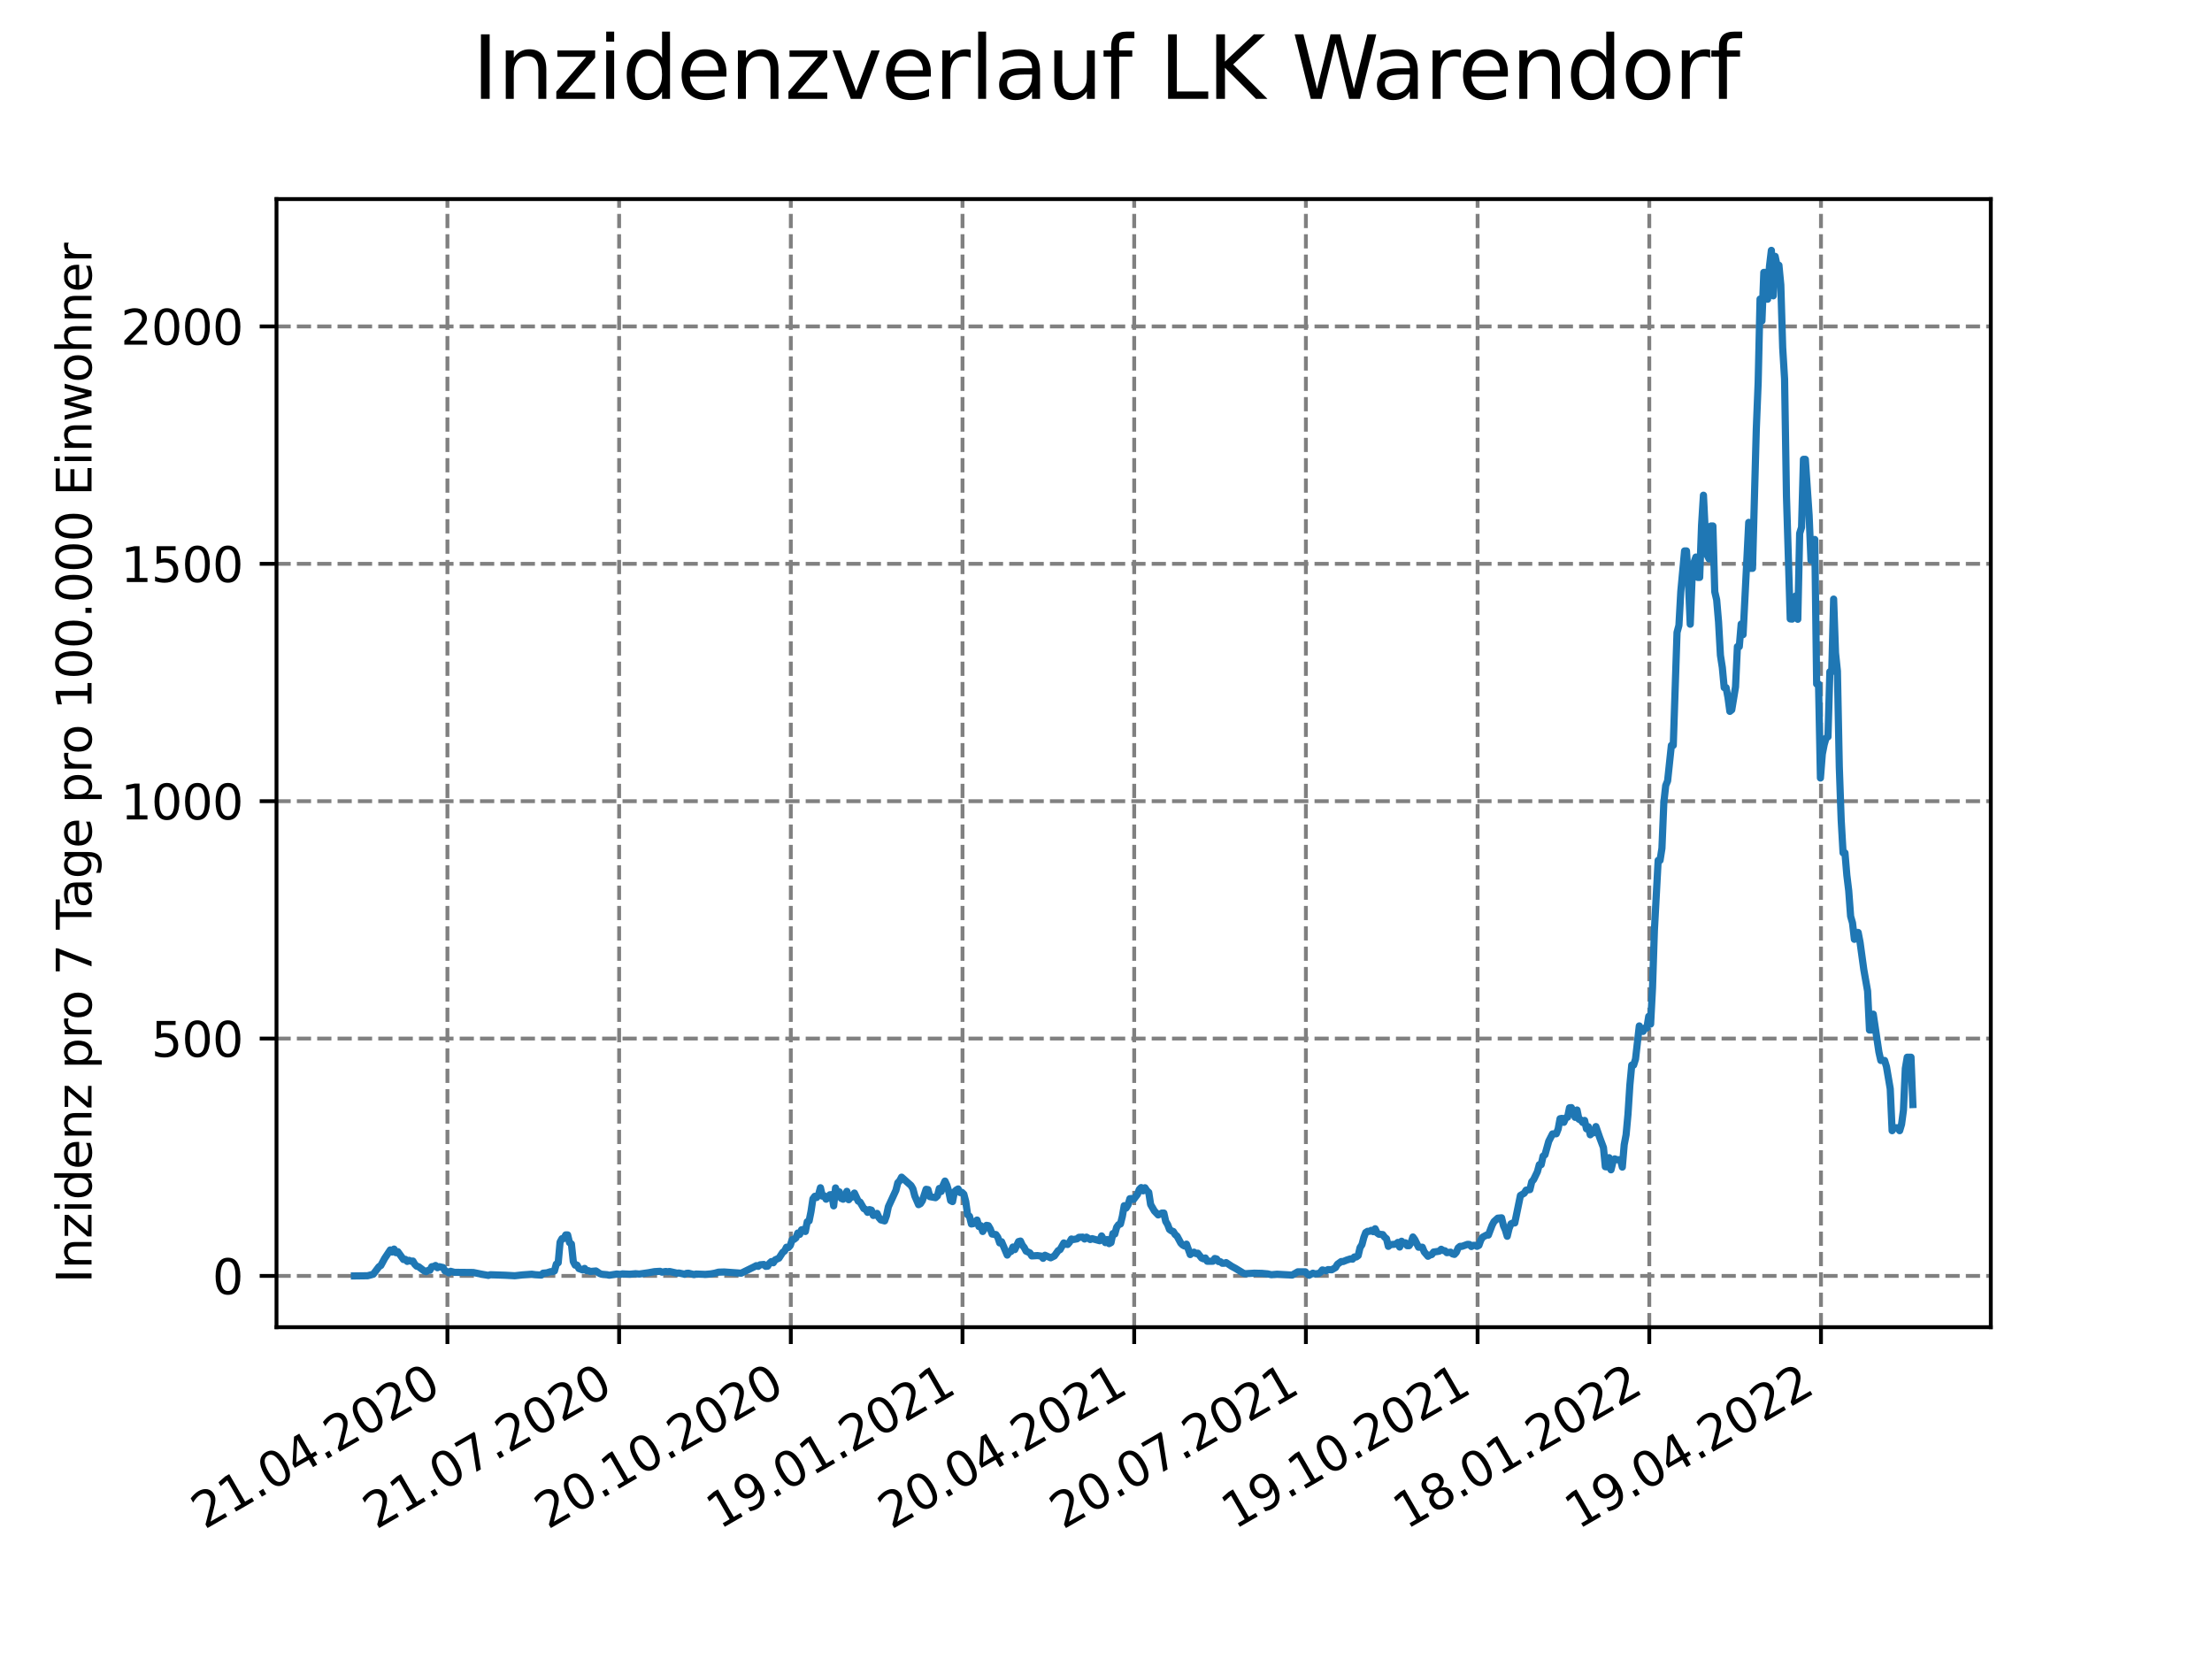 <?xml version="1.0" encoding="utf-8" standalone="no"?>
<!DOCTYPE svg PUBLIC "-//W3C//DTD SVG 1.1//EN"
  "http://www.w3.org/Graphics/SVG/1.1/DTD/svg11.dtd">
<svg xmlns:xlink="http://www.w3.org/1999/xlink" width="460.8pt" height="345.6pt" viewBox="0 0 460.8 345.6" xmlns="http://www.w3.org/2000/svg" version="1.1">
 <defs>
  <style type="text/css">*{stroke-linejoin: round; stroke-linecap: butt}</style>
 </defs>
 <g id="figure_1">
  <g id="patch_1">
   <path d="M 0 345.6 
L 460.8 345.6 
L 460.8 0 
L 0 0 
z
" style="fill: #ffffff"/>
  </g>
  <g id="axes_1">
   <g id="patch_2">
    <path d="M 57.6 276.48 
L 414.72 276.48 
L 414.72 41.472 
L 57.6 41.472 
z
" style="fill: #ffffff"/>
   </g>
   <g id="matplotlib.axis_1">
    <g id="xtick_1">
     <g id="line2d_1">
      <path d="M 93.207 276.48 
L 93.207 41.472 
" clip-path="url(#p4276816bcd)" style="fill: none; stroke-dasharray: 2.96,1.28; stroke-dashoffset: 0; stroke: #808080; stroke-width: 0.8"/>
     </g>
     <g id="line2d_2">
      <defs>
       <path id="m156b7b0f5f" d="M 0 0 
L 0 3.5 
" style="stroke: #000000; stroke-width: 0.8"/>
      </defs>
      <g>
       <use xlink:href="#m156b7b0f5f" x="93.207" y="276.48" style="stroke: #000000; stroke-width: 0.8"/>
      </g>
     </g>
     <g id="text_1">
      <!-- 21.04.2020 -->
      <g transform="translate(42.581 318.689)rotate(-30)scale(0.1 -0.1)">
       <defs>
        <path id="DejaVuSans-32" d="M 1228 531 
L 3431 531 
L 3431 0 
L 469 0 
L 469 531 
Q 828 903 1448 1529 
Q 2069 2156 2228 2338 
Q 2531 2678 2651 2914 
Q 2772 3150 2772 3378 
Q 2772 3750 2511 3984 
Q 2250 4219 1831 4219 
Q 1534 4219 1204 4116 
Q 875 4013 500 3803 
L 500 4441 
Q 881 4594 1212 4672 
Q 1544 4750 1819 4750 
Q 2544 4750 2975 4387 
Q 3406 4025 3406 3419 
Q 3406 3131 3298 2873 
Q 3191 2616 2906 2266 
Q 2828 2175 2409 1742 
Q 1991 1309 1228 531 
z
" transform="scale(0.016)"/>
        <path id="DejaVuSans-31" d="M 794 531 
L 1825 531 
L 1825 4091 
L 703 3866 
L 703 4441 
L 1819 4666 
L 2450 4666 
L 2450 531 
L 3481 531 
L 3481 0 
L 794 0 
L 794 531 
z
" transform="scale(0.016)"/>
        <path id="DejaVuSans-2e" d="M 684 794 
L 1344 794 
L 1344 0 
L 684 0 
L 684 794 
z
" transform="scale(0.016)"/>
        <path id="DejaVuSans-30" d="M 2034 4250 
Q 1547 4250 1301 3770 
Q 1056 3291 1056 2328 
Q 1056 1369 1301 889 
Q 1547 409 2034 409 
Q 2525 409 2770 889 
Q 3016 1369 3016 2328 
Q 3016 3291 2770 3770 
Q 2525 4250 2034 4250 
z
M 2034 4750 
Q 2819 4750 3233 4129 
Q 3647 3509 3647 2328 
Q 3647 1150 3233 529 
Q 2819 -91 2034 -91 
Q 1250 -91 836 529 
Q 422 1150 422 2328 
Q 422 3509 836 4129 
Q 1250 4750 2034 4750 
z
" transform="scale(0.016)"/>
        <path id="DejaVuSans-34" d="M 2419 4116 
L 825 1625 
L 2419 1625 
L 2419 4116 
z
M 2253 4666 
L 3047 4666 
L 3047 1625 
L 3713 1625 
L 3713 1100 
L 3047 1100 
L 3047 0 
L 2419 0 
L 2419 1100 
L 313 1100 
L 313 1709 
L 2253 4666 
z
" transform="scale(0.016)"/>
       </defs>
       <use xlink:href="#DejaVuSans-32"/>
       <use xlink:href="#DejaVuSans-31" x="63.623"/>
       <use xlink:href="#DejaVuSans-2e" x="127.246"/>
       <use xlink:href="#DejaVuSans-30" x="159.033"/>
       <use xlink:href="#DejaVuSans-34" x="222.656"/>
       <use xlink:href="#DejaVuSans-2e" x="286.279"/>
       <use xlink:href="#DejaVuSans-32" x="318.066"/>
       <use xlink:href="#DejaVuSans-30" x="381.689"/>
       <use xlink:href="#DejaVuSans-32" x="445.312"/>
       <use xlink:href="#DejaVuSans-30" x="508.936"/>
      </g>
     </g>
    </g>
    <g id="xtick_2">
     <g id="line2d_3">
      <path d="M 128.974 276.48 
L 128.974 41.472 
" clip-path="url(#p4276816bcd)" style="fill: none; stroke-dasharray: 2.96,1.28; stroke-dashoffset: 0; stroke: #808080; stroke-width: 0.8"/>
     </g>
     <g id="line2d_4">
      <g>
       <use xlink:href="#m156b7b0f5f" x="128.974" y="276.48" style="stroke: #000000; stroke-width: 0.8"/>
      </g>
     </g>
     <g id="text_2">
      <!-- 21.07.2020 -->
      <g transform="translate(78.348 318.689)rotate(-30)scale(0.1 -0.1)">
       <defs>
        <path id="DejaVuSans-37" d="M 525 4666 
L 3525 4666 
L 3525 4397 
L 1831 0 
L 1172 0 
L 2766 4134 
L 525 4134 
L 525 4666 
z
" transform="scale(0.016)"/>
       </defs>
       <use xlink:href="#DejaVuSans-32"/>
       <use xlink:href="#DejaVuSans-31" x="63.623"/>
       <use xlink:href="#DejaVuSans-2e" x="127.246"/>
       <use xlink:href="#DejaVuSans-30" x="159.033"/>
       <use xlink:href="#DejaVuSans-37" x="222.656"/>
       <use xlink:href="#DejaVuSans-2e" x="286.279"/>
       <use xlink:href="#DejaVuSans-32" x="318.066"/>
       <use xlink:href="#DejaVuSans-30" x="381.689"/>
       <use xlink:href="#DejaVuSans-32" x="445.312"/>
       <use xlink:href="#DejaVuSans-30" x="508.936"/>
      </g>
     </g>
    </g>
    <g id="xtick_3">
     <g id="line2d_5">
      <path d="M 164.741 276.48 
L 164.741 41.472 
" clip-path="url(#p4276816bcd)" style="fill: none; stroke-dasharray: 2.96,1.28; stroke-dashoffset: 0; stroke: #808080; stroke-width: 0.8"/>
     </g>
     <g id="line2d_6">
      <g>
       <use xlink:href="#m156b7b0f5f" x="164.741" y="276.48" style="stroke: #000000; stroke-width: 0.8"/>
      </g>
     </g>
     <g id="text_3">
      <!-- 20.10.2020 -->
      <g transform="translate(114.115 318.689)rotate(-30)scale(0.1 -0.1)">
       <use xlink:href="#DejaVuSans-32"/>
       <use xlink:href="#DejaVuSans-30" x="63.623"/>
       <use xlink:href="#DejaVuSans-2e" x="127.246"/>
       <use xlink:href="#DejaVuSans-31" x="159.033"/>
       <use xlink:href="#DejaVuSans-30" x="222.656"/>
       <use xlink:href="#DejaVuSans-2e" x="286.279"/>
       <use xlink:href="#DejaVuSans-32" x="318.066"/>
       <use xlink:href="#DejaVuSans-30" x="381.689"/>
       <use xlink:href="#DejaVuSans-32" x="445.312"/>
       <use xlink:href="#DejaVuSans-30" x="508.936"/>
      </g>
     </g>
    </g>
    <g id="xtick_4">
     <g id="line2d_7">
      <path d="M 200.508 276.48 
L 200.508 41.472 
" clip-path="url(#p4276816bcd)" style="fill: none; stroke-dasharray: 2.96,1.28; stroke-dashoffset: 0; stroke: #808080; stroke-width: 0.8"/>
     </g>
     <g id="line2d_8">
      <g>
       <use xlink:href="#m156b7b0f5f" x="200.508" y="276.48" style="stroke: #000000; stroke-width: 0.8"/>
      </g>
     </g>
     <g id="text_4">
      <!-- 19.01.2021 -->
      <g transform="translate(149.882 318.689)rotate(-30)scale(0.1 -0.1)">
       <defs>
        <path id="DejaVuSans-39" d="M 703 97 
L 703 672 
Q 941 559 1184 500 
Q 1428 441 1663 441 
Q 2288 441 2617 861 
Q 2947 1281 2994 2138 
Q 2813 1869 2534 1725 
Q 2256 1581 1919 1581 
Q 1219 1581 811 2004 
Q 403 2428 403 3163 
Q 403 3881 828 4315 
Q 1253 4750 1959 4750 
Q 2769 4750 3195 4129 
Q 3622 3509 3622 2328 
Q 3622 1225 3098 567 
Q 2575 -91 1691 -91 
Q 1453 -91 1209 -44 
Q 966 3 703 97 
z
M 1959 2075 
Q 2384 2075 2632 2365 
Q 2881 2656 2881 3163 
Q 2881 3666 2632 3958 
Q 2384 4250 1959 4250 
Q 1534 4250 1286 3958 
Q 1038 3666 1038 3163 
Q 1038 2656 1286 2365 
Q 1534 2075 1959 2075 
z
" transform="scale(0.016)"/>
       </defs>
       <use xlink:href="#DejaVuSans-31"/>
       <use xlink:href="#DejaVuSans-39" x="63.623"/>
       <use xlink:href="#DejaVuSans-2e" x="127.246"/>
       <use xlink:href="#DejaVuSans-30" x="159.033"/>
       <use xlink:href="#DejaVuSans-31" x="222.656"/>
       <use xlink:href="#DejaVuSans-2e" x="286.279"/>
       <use xlink:href="#DejaVuSans-32" x="318.066"/>
       <use xlink:href="#DejaVuSans-30" x="381.689"/>
       <use xlink:href="#DejaVuSans-32" x="445.312"/>
       <use xlink:href="#DejaVuSans-31" x="508.936"/>
      </g>
     </g>
    </g>
    <g id="xtick_5">
     <g id="line2d_9">
      <path d="M 236.275 276.48 
L 236.275 41.472 
" clip-path="url(#p4276816bcd)" style="fill: none; stroke-dasharray: 2.96,1.28; stroke-dashoffset: 0; stroke: #808080; stroke-width: 0.8"/>
     </g>
     <g id="line2d_10">
      <g>
       <use xlink:href="#m156b7b0f5f" x="236.275" y="276.48" style="stroke: #000000; stroke-width: 0.8"/>
      </g>
     </g>
     <g id="text_5">
      <!-- 20.04.2021 -->
      <g transform="translate(185.649 318.689)rotate(-30)scale(0.1 -0.1)">
       <use xlink:href="#DejaVuSans-32"/>
       <use xlink:href="#DejaVuSans-30" x="63.623"/>
       <use xlink:href="#DejaVuSans-2e" x="127.246"/>
       <use xlink:href="#DejaVuSans-30" x="159.033"/>
       <use xlink:href="#DejaVuSans-34" x="222.656"/>
       <use xlink:href="#DejaVuSans-2e" x="286.279"/>
       <use xlink:href="#DejaVuSans-32" x="318.066"/>
       <use xlink:href="#DejaVuSans-30" x="381.689"/>
       <use xlink:href="#DejaVuSans-32" x="445.312"/>
       <use xlink:href="#DejaVuSans-31" x="508.936"/>
      </g>
     </g>
    </g>
    <g id="xtick_6">
     <g id="line2d_11">
      <path d="M 272.042 276.48 
L 272.042 41.472 
" clip-path="url(#p4276816bcd)" style="fill: none; stroke-dasharray: 2.96,1.28; stroke-dashoffset: 0; stroke: #808080; stroke-width: 0.8"/>
     </g>
     <g id="line2d_12">
      <g>
       <use xlink:href="#m156b7b0f5f" x="272.042" y="276.48" style="stroke: #000000; stroke-width: 0.8"/>
      </g>
     </g>
     <g id="text_6">
      <!-- 20.07.2021 -->
      <g transform="translate(221.416 318.689)rotate(-30)scale(0.1 -0.1)">
       <use xlink:href="#DejaVuSans-32"/>
       <use xlink:href="#DejaVuSans-30" x="63.623"/>
       <use xlink:href="#DejaVuSans-2e" x="127.246"/>
       <use xlink:href="#DejaVuSans-30" x="159.033"/>
       <use xlink:href="#DejaVuSans-37" x="222.656"/>
       <use xlink:href="#DejaVuSans-2e" x="286.279"/>
       <use xlink:href="#DejaVuSans-32" x="318.066"/>
       <use xlink:href="#DejaVuSans-30" x="381.689"/>
       <use xlink:href="#DejaVuSans-32" x="445.312"/>
       <use xlink:href="#DejaVuSans-31" x="508.936"/>
      </g>
     </g>
    </g>
    <g id="xtick_7">
     <g id="line2d_13">
      <path d="M 307.809 276.48 
L 307.809 41.472 
" clip-path="url(#p4276816bcd)" style="fill: none; stroke-dasharray: 2.96,1.28; stroke-dashoffset: 0; stroke: #808080; stroke-width: 0.8"/>
     </g>
     <g id="line2d_14">
      <g>
       <use xlink:href="#m156b7b0f5f" x="307.809" y="276.48" style="stroke: #000000; stroke-width: 0.8"/>
      </g>
     </g>
     <g id="text_7">
      <!-- 19.10.2021 -->
      <g transform="translate(257.183 318.689)rotate(-30)scale(0.1 -0.1)">
       <use xlink:href="#DejaVuSans-31"/>
       <use xlink:href="#DejaVuSans-39" x="63.623"/>
       <use xlink:href="#DejaVuSans-2e" x="127.246"/>
       <use xlink:href="#DejaVuSans-31" x="159.033"/>
       <use xlink:href="#DejaVuSans-30" x="222.656"/>
       <use xlink:href="#DejaVuSans-2e" x="286.279"/>
       <use xlink:href="#DejaVuSans-32" x="318.066"/>
       <use xlink:href="#DejaVuSans-30" x="381.689"/>
       <use xlink:href="#DejaVuSans-32" x="445.312"/>
       <use xlink:href="#DejaVuSans-31" x="508.936"/>
      </g>
     </g>
    </g>
    <g id="xtick_8">
     <g id="line2d_15">
      <path d="M 343.576 276.48 
L 343.576 41.472 
" clip-path="url(#p4276816bcd)" style="fill: none; stroke-dasharray: 2.96,1.28; stroke-dashoffset: 0; stroke: #808080; stroke-width: 0.8"/>
     </g>
     <g id="line2d_16">
      <g>
       <use xlink:href="#m156b7b0f5f" x="343.576" y="276.48" style="stroke: #000000; stroke-width: 0.8"/>
      </g>
     </g>
     <g id="text_8">
      <!-- 18.01.2022 -->
      <g transform="translate(292.951 318.689)rotate(-30)scale(0.1 -0.1)">
       <defs>
        <path id="DejaVuSans-38" d="M 2034 2216 
Q 1584 2216 1326 1975 
Q 1069 1734 1069 1313 
Q 1069 891 1326 650 
Q 1584 409 2034 409 
Q 2484 409 2743 651 
Q 3003 894 3003 1313 
Q 3003 1734 2745 1975 
Q 2488 2216 2034 2216 
z
M 1403 2484 
Q 997 2584 770 2862 
Q 544 3141 544 3541 
Q 544 4100 942 4425 
Q 1341 4750 2034 4750 
Q 2731 4750 3128 4425 
Q 3525 4100 3525 3541 
Q 3525 3141 3298 2862 
Q 3072 2584 2669 2484 
Q 3125 2378 3379 2068 
Q 3634 1759 3634 1313 
Q 3634 634 3220 271 
Q 2806 -91 2034 -91 
Q 1263 -91 848 271 
Q 434 634 434 1313 
Q 434 1759 690 2068 
Q 947 2378 1403 2484 
z
M 1172 3481 
Q 1172 3119 1398 2916 
Q 1625 2713 2034 2713 
Q 2441 2713 2670 2916 
Q 2900 3119 2900 3481 
Q 2900 3844 2670 4047 
Q 2441 4250 2034 4250 
Q 1625 4250 1398 4047 
Q 1172 3844 1172 3481 
z
" transform="scale(0.016)"/>
       </defs>
       <use xlink:href="#DejaVuSans-31"/>
       <use xlink:href="#DejaVuSans-38" x="63.623"/>
       <use xlink:href="#DejaVuSans-2e" x="127.246"/>
       <use xlink:href="#DejaVuSans-30" x="159.033"/>
       <use xlink:href="#DejaVuSans-31" x="222.656"/>
       <use xlink:href="#DejaVuSans-2e" x="286.279"/>
       <use xlink:href="#DejaVuSans-32" x="318.066"/>
       <use xlink:href="#DejaVuSans-30" x="381.689"/>
       <use xlink:href="#DejaVuSans-32" x="445.312"/>
       <use xlink:href="#DejaVuSans-32" x="508.936"/>
      </g>
     </g>
    </g>
    <g id="xtick_9">
     <g id="line2d_17">
      <path d="M 379.343 276.48 
L 379.343 41.472 
" clip-path="url(#p4276816bcd)" style="fill: none; stroke-dasharray: 2.96,1.28; stroke-dashoffset: 0; stroke: #808080; stroke-width: 0.8"/>
     </g>
     <g id="line2d_18">
      <g>
       <use xlink:href="#m156b7b0f5f" x="379.343" y="276.48" style="stroke: #000000; stroke-width: 0.8"/>
      </g>
     </g>
     <g id="text_9">
      <!-- 19.04.2022 -->
      <g transform="translate(328.718 318.689)rotate(-30)scale(0.1 -0.1)">
       <use xlink:href="#DejaVuSans-31"/>
       <use xlink:href="#DejaVuSans-39" x="63.623"/>
       <use xlink:href="#DejaVuSans-2e" x="127.246"/>
       <use xlink:href="#DejaVuSans-30" x="159.033"/>
       <use xlink:href="#DejaVuSans-34" x="222.656"/>
       <use xlink:href="#DejaVuSans-2e" x="286.279"/>
       <use xlink:href="#DejaVuSans-32" x="318.066"/>
       <use xlink:href="#DejaVuSans-30" x="381.689"/>
       <use xlink:href="#DejaVuSans-32" x="445.312"/>
       <use xlink:href="#DejaVuSans-32" x="508.936"/>
      </g>
     </g>
    </g>
   </g>
   <g id="matplotlib.axis_2">
    <g id="ytick_1">
     <g id="line2d_19">
      <path d="M 57.6 265.798 
L 414.72 265.798 
" clip-path="url(#p4276816bcd)" style="fill: none; stroke-dasharray: 2.96,1.28; stroke-dashoffset: 0; stroke: #808080; stroke-width: 0.8"/>
     </g>
     <g id="line2d_20">
      <defs>
       <path id="m4281433a42" d="M 0 0 
L -3.5 0 
" style="stroke: #000000; stroke-width: 0.8"/>
      </defs>
      <g>
       <use xlink:href="#m4281433a42" x="57.6" y="265.798" style="stroke: #000000; stroke-width: 0.8"/>
      </g>
     </g>
     <g id="text_10">
      <!-- 0 -->
      <g transform="translate(44.237 269.597)scale(0.1 -0.1)">
       <use xlink:href="#DejaVuSans-30"/>
      </g>
     </g>
    </g>
    <g id="ytick_2">
     <g id="line2d_21">
      <path d="M 57.6 216.349 
L 414.72 216.349 
" clip-path="url(#p4276816bcd)" style="fill: none; stroke-dasharray: 2.96,1.28; stroke-dashoffset: 0; stroke: #808080; stroke-width: 0.8"/>
     </g>
     <g id="line2d_22">
      <g>
       <use xlink:href="#m4281433a42" x="57.6" y="216.349" style="stroke: #000000; stroke-width: 0.8"/>
      </g>
     </g>
     <g id="text_11">
      <!-- 500 -->
      <g transform="translate(31.512 220.148)scale(0.1 -0.1)">
       <defs>
        <path id="DejaVuSans-35" d="M 691 4666 
L 3169 4666 
L 3169 4134 
L 1269 4134 
L 1269 2991 
Q 1406 3038 1543 3061 
Q 1681 3084 1819 3084 
Q 2600 3084 3056 2656 
Q 3513 2228 3513 1497 
Q 3513 744 3044 326 
Q 2575 -91 1722 -91 
Q 1428 -91 1123 -41 
Q 819 9 494 109 
L 494 744 
Q 775 591 1075 516 
Q 1375 441 1709 441 
Q 2250 441 2565 725 
Q 2881 1009 2881 1497 
Q 2881 1984 2565 2268 
Q 2250 2553 1709 2553 
Q 1456 2553 1204 2497 
Q 953 2441 691 2322 
L 691 4666 
z
" transform="scale(0.016)"/>
       </defs>
       <use xlink:href="#DejaVuSans-35"/>
       <use xlink:href="#DejaVuSans-30" x="63.623"/>
       <use xlink:href="#DejaVuSans-30" x="127.246"/>
      </g>
     </g>
    </g>
    <g id="ytick_3">
     <g id="line2d_23">
      <path d="M 57.6 166.9 
L 414.72 166.9 
" clip-path="url(#p4276816bcd)" style="fill: none; stroke-dasharray: 2.96,1.28; stroke-dashoffset: 0; stroke: #808080; stroke-width: 0.8"/>
     </g>
     <g id="line2d_24">
      <g>
       <use xlink:href="#m4281433a42" x="57.6" y="166.9" style="stroke: #000000; stroke-width: 0.8"/>
      </g>
     </g>
     <g id="text_12">
      <!-- 1000 -->
      <g transform="translate(25.15 170.699)scale(0.1 -0.1)">
       <use xlink:href="#DejaVuSans-31"/>
       <use xlink:href="#DejaVuSans-30" x="63.623"/>
       <use xlink:href="#DejaVuSans-30" x="127.246"/>
       <use xlink:href="#DejaVuSans-30" x="190.869"/>
      </g>
     </g>
    </g>
    <g id="ytick_4">
     <g id="line2d_25">
      <path d="M 57.6 117.45 
L 414.72 117.45 
" clip-path="url(#p4276816bcd)" style="fill: none; stroke-dasharray: 2.96,1.28; stroke-dashoffset: 0; stroke: #808080; stroke-width: 0.8"/>
     </g>
     <g id="line2d_26">
      <g>
       <use xlink:href="#m4281433a42" x="57.6" y="117.45" style="stroke: #000000; stroke-width: 0.8"/>
      </g>
     </g>
     <g id="text_13">
      <!-- 1500 -->
      <g transform="translate(25.15 121.25)scale(0.1 -0.1)">
       <use xlink:href="#DejaVuSans-31"/>
       <use xlink:href="#DejaVuSans-35" x="63.623"/>
       <use xlink:href="#DejaVuSans-30" x="127.246"/>
       <use xlink:href="#DejaVuSans-30" x="190.869"/>
      </g>
     </g>
    </g>
    <g id="ytick_5">
     <g id="line2d_27">
      <path d="M 57.6 68.001 
L 414.72 68.001 
" clip-path="url(#p4276816bcd)" style="fill: none; stroke-dasharray: 2.96,1.28; stroke-dashoffset: 0; stroke: #808080; stroke-width: 0.8"/>
     </g>
     <g id="line2d_28">
      <g>
       <use xlink:href="#m4281433a42" x="57.6" y="68.001" style="stroke: #000000; stroke-width: 0.8"/>
      </g>
     </g>
     <g id="text_14">
      <!-- 2000 -->
      <g transform="translate(25.15 71.8)scale(0.1 -0.1)">
       <use xlink:href="#DejaVuSans-32"/>
       <use xlink:href="#DejaVuSans-30" x="63.623"/>
       <use xlink:href="#DejaVuSans-30" x="127.246"/>
       <use xlink:href="#DejaVuSans-30" x="190.869"/>
      </g>
     </g>
    </g>
    <g id="text_15">
     <!-- Inzidenz pro 7 Tage pro 100.000 Einwohner -->
     <g transform="translate(19.07 267.301)rotate(-90)scale(0.1 -0.1)">
      <defs>
       <path id="DejaVuSans-49" d="M 628 4666 
L 1259 4666 
L 1259 0 
L 628 0 
L 628 4666 
z
" transform="scale(0.016)"/>
       <path id="DejaVuSans-6e" d="M 3513 2113 
L 3513 0 
L 2938 0 
L 2938 2094 
Q 2938 2591 2744 2837 
Q 2550 3084 2163 3084 
Q 1697 3084 1428 2787 
Q 1159 2491 1159 1978 
L 1159 0 
L 581 0 
L 581 3500 
L 1159 3500 
L 1159 2956 
Q 1366 3272 1645 3428 
Q 1925 3584 2291 3584 
Q 2894 3584 3203 3211 
Q 3513 2838 3513 2113 
z
" transform="scale(0.016)"/>
       <path id="DejaVuSans-7a" d="M 353 3500 
L 3084 3500 
L 3084 2975 
L 922 459 
L 3084 459 
L 3084 0 
L 275 0 
L 275 525 
L 2438 3041 
L 353 3041 
L 353 3500 
z
" transform="scale(0.016)"/>
       <path id="DejaVuSans-69" d="M 603 3500 
L 1178 3500 
L 1178 0 
L 603 0 
L 603 3500 
z
M 603 4863 
L 1178 4863 
L 1178 4134 
L 603 4134 
L 603 4863 
z
" transform="scale(0.016)"/>
       <path id="DejaVuSans-64" d="M 2906 2969 
L 2906 4863 
L 3481 4863 
L 3481 0 
L 2906 0 
L 2906 525 
Q 2725 213 2448 61 
Q 2172 -91 1784 -91 
Q 1150 -91 751 415 
Q 353 922 353 1747 
Q 353 2572 751 3078 
Q 1150 3584 1784 3584 
Q 2172 3584 2448 3432 
Q 2725 3281 2906 2969 
z
M 947 1747 
Q 947 1113 1208 752 
Q 1469 391 1925 391 
Q 2381 391 2643 752 
Q 2906 1113 2906 1747 
Q 2906 2381 2643 2742 
Q 2381 3103 1925 3103 
Q 1469 3103 1208 2742 
Q 947 2381 947 1747 
z
" transform="scale(0.016)"/>
       <path id="DejaVuSans-65" d="M 3597 1894 
L 3597 1613 
L 953 1613 
Q 991 1019 1311 708 
Q 1631 397 2203 397 
Q 2534 397 2845 478 
Q 3156 559 3463 722 
L 3463 178 
Q 3153 47 2828 -22 
Q 2503 -91 2169 -91 
Q 1331 -91 842 396 
Q 353 884 353 1716 
Q 353 2575 817 3079 
Q 1281 3584 2069 3584 
Q 2775 3584 3186 3129 
Q 3597 2675 3597 1894 
z
M 3022 2063 
Q 3016 2534 2758 2815 
Q 2500 3097 2075 3097 
Q 1594 3097 1305 2825 
Q 1016 2553 972 2059 
L 3022 2063 
z
" transform="scale(0.016)"/>
       <path id="DejaVuSans-20" transform="scale(0.016)"/>
       <path id="DejaVuSans-70" d="M 1159 525 
L 1159 -1331 
L 581 -1331 
L 581 3500 
L 1159 3500 
L 1159 2969 
Q 1341 3281 1617 3432 
Q 1894 3584 2278 3584 
Q 2916 3584 3314 3078 
Q 3713 2572 3713 1747 
Q 3713 922 3314 415 
Q 2916 -91 2278 -91 
Q 1894 -91 1617 61 
Q 1341 213 1159 525 
z
M 3116 1747 
Q 3116 2381 2855 2742 
Q 2594 3103 2138 3103 
Q 1681 3103 1420 2742 
Q 1159 2381 1159 1747 
Q 1159 1113 1420 752 
Q 1681 391 2138 391 
Q 2594 391 2855 752 
Q 3116 1113 3116 1747 
z
" transform="scale(0.016)"/>
       <path id="DejaVuSans-72" d="M 2631 2963 
Q 2534 3019 2420 3045 
Q 2306 3072 2169 3072 
Q 1681 3072 1420 2755 
Q 1159 2438 1159 1844 
L 1159 0 
L 581 0 
L 581 3500 
L 1159 3500 
L 1159 2956 
Q 1341 3275 1631 3429 
Q 1922 3584 2338 3584 
Q 2397 3584 2469 3576 
Q 2541 3569 2628 3553 
L 2631 2963 
z
" transform="scale(0.016)"/>
       <path id="DejaVuSans-6f" d="M 1959 3097 
Q 1497 3097 1228 2736 
Q 959 2375 959 1747 
Q 959 1119 1226 758 
Q 1494 397 1959 397 
Q 2419 397 2687 759 
Q 2956 1122 2956 1747 
Q 2956 2369 2687 2733 
Q 2419 3097 1959 3097 
z
M 1959 3584 
Q 2709 3584 3137 3096 
Q 3566 2609 3566 1747 
Q 3566 888 3137 398 
Q 2709 -91 1959 -91 
Q 1206 -91 779 398 
Q 353 888 353 1747 
Q 353 2609 779 3096 
Q 1206 3584 1959 3584 
z
" transform="scale(0.016)"/>
       <path id="DejaVuSans-54" d="M -19 4666 
L 3928 4666 
L 3928 4134 
L 2272 4134 
L 2272 0 
L 1638 0 
L 1638 4134 
L -19 4134 
L -19 4666 
z
" transform="scale(0.016)"/>
       <path id="DejaVuSans-61" d="M 2194 1759 
Q 1497 1759 1228 1600 
Q 959 1441 959 1056 
Q 959 750 1161 570 
Q 1363 391 1709 391 
Q 2188 391 2477 730 
Q 2766 1069 2766 1631 
L 2766 1759 
L 2194 1759 
z
M 3341 1997 
L 3341 0 
L 2766 0 
L 2766 531 
Q 2569 213 2275 61 
Q 1981 -91 1556 -91 
Q 1019 -91 701 211 
Q 384 513 384 1019 
Q 384 1609 779 1909 
Q 1175 2209 1959 2209 
L 2766 2209 
L 2766 2266 
Q 2766 2663 2505 2880 
Q 2244 3097 1772 3097 
Q 1472 3097 1187 3025 
Q 903 2953 641 2809 
L 641 3341 
Q 956 3463 1253 3523 
Q 1550 3584 1831 3584 
Q 2591 3584 2966 3190 
Q 3341 2797 3341 1997 
z
" transform="scale(0.016)"/>
       <path id="DejaVuSans-67" d="M 2906 1791 
Q 2906 2416 2648 2759 
Q 2391 3103 1925 3103 
Q 1463 3103 1205 2759 
Q 947 2416 947 1791 
Q 947 1169 1205 825 
Q 1463 481 1925 481 
Q 2391 481 2648 825 
Q 2906 1169 2906 1791 
z
M 3481 434 
Q 3481 -459 3084 -895 
Q 2688 -1331 1869 -1331 
Q 1566 -1331 1297 -1286 
Q 1028 -1241 775 -1147 
L 775 -588 
Q 1028 -725 1275 -790 
Q 1522 -856 1778 -856 
Q 2344 -856 2625 -561 
Q 2906 -266 2906 331 
L 2906 616 
Q 2728 306 2450 153 
Q 2172 0 1784 0 
Q 1141 0 747 490 
Q 353 981 353 1791 
Q 353 2603 747 3093 
Q 1141 3584 1784 3584 
Q 2172 3584 2450 3431 
Q 2728 3278 2906 2969 
L 2906 3500 
L 3481 3500 
L 3481 434 
z
" transform="scale(0.016)"/>
       <path id="DejaVuSans-45" d="M 628 4666 
L 3578 4666 
L 3578 4134 
L 1259 4134 
L 1259 2753 
L 3481 2753 
L 3481 2222 
L 1259 2222 
L 1259 531 
L 3634 531 
L 3634 0 
L 628 0 
L 628 4666 
z
" transform="scale(0.016)"/>
       <path id="DejaVuSans-77" d="M 269 3500 
L 844 3500 
L 1563 769 
L 2278 3500 
L 2956 3500 
L 3675 769 
L 4391 3500 
L 4966 3500 
L 4050 0 
L 3372 0 
L 2619 2869 
L 1863 0 
L 1184 0 
L 269 3500 
z
" transform="scale(0.016)"/>
       <path id="DejaVuSans-68" d="M 3513 2113 
L 3513 0 
L 2938 0 
L 2938 2094 
Q 2938 2591 2744 2837 
Q 2550 3084 2163 3084 
Q 1697 3084 1428 2787 
Q 1159 2491 1159 1978 
L 1159 0 
L 581 0 
L 581 4863 
L 1159 4863 
L 1159 2956 
Q 1366 3272 1645 3428 
Q 1925 3584 2291 3584 
Q 2894 3584 3203 3211 
Q 3513 2838 3513 2113 
z
" transform="scale(0.016)"/>
      </defs>
      <use xlink:href="#DejaVuSans-49"/>
      <use xlink:href="#DejaVuSans-6e" x="29.492"/>
      <use xlink:href="#DejaVuSans-7a" x="92.871"/>
      <use xlink:href="#DejaVuSans-69" x="145.361"/>
      <use xlink:href="#DejaVuSans-64" x="173.145"/>
      <use xlink:href="#DejaVuSans-65" x="236.621"/>
      <use xlink:href="#DejaVuSans-6e" x="298.145"/>
      <use xlink:href="#DejaVuSans-7a" x="361.523"/>
      <use xlink:href="#DejaVuSans-20" x="414.014"/>
      <use xlink:href="#DejaVuSans-70" x="445.801"/>
      <use xlink:href="#DejaVuSans-72" x="509.277"/>
      <use xlink:href="#DejaVuSans-6f" x="548.141"/>
      <use xlink:href="#DejaVuSans-20" x="609.322"/>
      <use xlink:href="#DejaVuSans-37" x="641.109"/>
      <use xlink:href="#DejaVuSans-20" x="704.732"/>
      <use xlink:href="#DejaVuSans-54" x="736.52"/>
      <use xlink:href="#DejaVuSans-61" x="781.104"/>
      <use xlink:href="#DejaVuSans-67" x="842.383"/>
      <use xlink:href="#DejaVuSans-65" x="905.859"/>
      <use xlink:href="#DejaVuSans-20" x="967.383"/>
      <use xlink:href="#DejaVuSans-70" x="999.17"/>
      <use xlink:href="#DejaVuSans-72" x="1062.646"/>
      <use xlink:href="#DejaVuSans-6f" x="1101.51"/>
      <use xlink:href="#DejaVuSans-20" x="1162.691"/>
      <use xlink:href="#DejaVuSans-31" x="1194.479"/>
      <use xlink:href="#DejaVuSans-30" x="1258.102"/>
      <use xlink:href="#DejaVuSans-30" x="1321.725"/>
      <use xlink:href="#DejaVuSans-2e" x="1385.348"/>
      <use xlink:href="#DejaVuSans-30" x="1417.135"/>
      <use xlink:href="#DejaVuSans-30" x="1480.758"/>
      <use xlink:href="#DejaVuSans-30" x="1544.381"/>
      <use xlink:href="#DejaVuSans-20" x="1608.004"/>
      <use xlink:href="#DejaVuSans-45" x="1639.791"/>
      <use xlink:href="#DejaVuSans-69" x="1702.975"/>
      <use xlink:href="#DejaVuSans-6e" x="1730.758"/>
      <use xlink:href="#DejaVuSans-77" x="1794.137"/>
      <use xlink:href="#DejaVuSans-6f" x="1875.924"/>
      <use xlink:href="#DejaVuSans-68" x="1937.105"/>
      <use xlink:href="#DejaVuSans-6e" x="2000.484"/>
      <use xlink:href="#DejaVuSans-65" x="2063.863"/>
      <use xlink:href="#DejaVuSans-72" x="2125.387"/>
     </g>
    </g>
   </g>
   <g id="line2d_29">
    <path d="M 73.833 265.798 
L 76.584 265.762 
L 77.763 265.442 
L 78.942 263.876 
L 79.335 263.626 
L 80.121 262.167 
L 81.301 260.387 
L 81.694 260.814 
L 82.087 260.209 
L 82.48 260.957 
L 82.873 260.743 
L 84.052 262.381 
L 84.445 262.345 
L 84.838 262.772 
L 85.231 262.559 
L 85.624 262.737 
L 86.017 262.701 
L 86.41 263.377 
L 86.803 263.769 
L 87.196 263.876 
L 88.375 264.766 
L 88.768 264.908 
L 89.161 264.659 
L 89.554 264.623 
L 89.948 263.876 
L 90.341 263.84 
L 90.734 263.626 
L 91.127 264.089 
L 91.52 263.876 
L 92.306 264.054 
L 92.699 264.766 
L 93.092 264.872 
L 93.485 265.157 
L 93.878 264.837 
L 94.664 265.05 
L 98.595 265.086 
L 100.167 265.406 
L 101.739 265.691 
L 102.132 265.549 
L 105.276 265.655 
L 107.241 265.762 
L 108.814 265.584 
L 110.779 265.442 
L 111.565 265.549 
L 112.744 265.62 
L 113.137 265.228 
L 113.923 265.157 
L 114.709 264.908 
L 115.102 264.908 
L 115.495 264.766 
L 115.888 263.342 
L 116.282 263.057 
L 116.675 258.75 
L 117.068 258.038 
L 117.461 258.002 
L 117.854 257.255 
L 118.247 257.255 
L 118.64 258.857 
L 119.033 259.141 
L 119.426 262.808 
L 119.819 263.555 
L 120.212 263.555 
L 120.605 264.267 
L 121.391 264.552 
L 121.784 264.232 
L 122.177 264.694 
L 122.57 264.694 
L 122.963 264.872 
L 124.142 264.766 
L 124.928 265.299 
L 125.322 265.442 
L 126.501 265.549 
L 126.894 265.655 
L 128.466 265.406 
L 129.252 265.477 
L 129.645 265.371 
L 131.217 265.442 
L 132.396 265.335 
L 133.182 265.406 
L 135.148 265.122 
L 136.327 264.908 
L 137.506 264.837 
L 137.899 265.015 
L 138.685 264.872 
L 139.078 264.944 
L 139.471 264.872 
L 141.043 265.228 
L 141.436 265.193 
L 142.615 265.442 
L 143.009 265.264 
L 143.402 265.228 
L 144.581 265.513 
L 144.974 265.406 
L 146.939 265.477 
L 148.118 265.371 
L 148.904 265.228 
L 149.69 265.015 
L 150.869 264.979 
L 154.407 265.228 
L 157.158 263.876 
L 157.551 263.662 
L 157.944 263.804 
L 158.337 263.484 
L 159.123 263.413 
L 159.516 263.804 
L 159.909 263.769 
L 160.302 263.164 
L 160.696 262.808 
L 161.089 263.057 
L 161.482 262.452 
L 162.268 262.096 
L 163.054 260.886 
L 163.447 260.601 
L 163.84 259.818 
L 164.233 259.889 
L 164.626 259.462 
L 165.019 258.252 
L 165.412 258.18 
L 165.805 257.86 
L 166.198 256.863 
L 166.591 257.148 
L 166.984 256.187 
L 167.377 256.116 
L 167.77 256.543 
L 168.163 254.514 
L 168.556 254.336 
L 168.949 252.378 
L 169.342 249.744 
L 169.736 249.21 
L 170.129 249.46 
L 170.522 248.854 
L 170.915 247.431 
L 171.308 249.175 
L 171.701 249.104 
L 172.094 249.815 
L 172.487 249.531 
L 172.88 248.89 
L 173.273 248.854 
L 173.666 251.204 
L 174.059 247.466 
L 174.452 248.676 
L 174.845 248.285 
L 175.238 249.638 
L 175.631 249.815 
L 176.024 249.282 
L 176.417 248.178 
L 176.81 249.922 
L 177.203 249.424 
L 177.596 249.353 
L 177.989 248.534 
L 178.776 250.207 
L 179.169 250.421 
L 179.955 251.773 
L 180.348 251.951 
L 180.741 252.556 
L 181.134 251.987 
L 181.527 252.094 
L 181.92 253.197 
L 182.313 253.126 
L 182.706 252.77 
L 183.099 253.66 
L 183.492 254.123 
L 184.278 254.336 
L 184.671 253.233 
L 185.064 251.382 
L 186.636 247.965 
L 187.029 246.398 
L 187.423 245.971 
L 187.816 245.224 
L 189.781 246.968 
L 190.174 247.644 
L 190.567 249.139 
L 191.353 250.955 
L 191.746 250.741 
L 192.139 250.136 
L 192.925 247.751 
L 193.318 247.822 
L 193.711 249.282 
L 194.89 249.495 
L 195.283 249.139 
L 195.676 247.573 
L 196.069 248.214 
L 196.463 246.932 
L 196.856 246.042 
L 197.249 246.897 
L 197.642 248.214 
L 198.035 250.1 
L 198.428 250.314 
L 198.821 248.285 
L 199.214 247.893 
L 199.607 247.68 
L 200 248.427 
L 200.393 248.392 
L 200.786 248.783 
L 201.179 250.278 
L 201.572 253.055 
L 201.965 253.375 
L 202.358 254.977 
L 202.751 254.906 
L 203.537 254.158 
L 203.93 255.511 
L 204.323 255.333 
L 204.716 256.543 
L 205.503 255.262 
L 205.896 255.333 
L 206.289 256.009 
L 206.682 257.077 
L 207.468 257.184 
L 207.861 257.753 
L 208.254 258.928 
L 208.647 258.679 
L 209.826 261.455 
L 210.219 260.85 
L 210.612 260.708 
L 211.005 259.782 
L 211.398 260.316 
L 212.184 258.643 
L 212.577 258.536 
L 212.97 259.391 
L 213.363 259.889 
L 213.756 260.636 
L 214.543 260.992 
L 214.936 261.633 
L 216.115 261.562 
L 216.901 261.669 
L 217.294 262.131 
L 217.687 261.491 
L 218.866 262.025 
L 219.652 261.633 
L 220.438 260.53 
L 220.831 260.316 
L 221.617 258.928 
L 222.01 259.177 
L 222.403 259.248 
L 222.796 258.786 
L 223.19 258.109 
L 223.583 258.216 
L 224.369 258.074 
L 224.762 257.753 
L 225.548 257.718 
L 225.941 258.109 
L 226.334 257.718 
L 227.12 258.216 
L 227.513 258.038 
L 229.085 258.465 
L 229.478 257.468 
L 230.264 258.857 
L 230.657 258.216 
L 231.05 259.07 
L 231.443 258.857 
L 231.837 256.97 
L 232.23 257.077 
L 232.623 255.653 
L 233.016 255.119 
L 233.409 254.977 
L 233.802 253.411 
L 234.195 251.168 
L 234.588 251.666 
L 234.981 251.026 
L 235.374 249.709 
L 235.767 249.673 
L 236.16 249.851 
L 236.946 248.819 
L 237.339 247.787 
L 237.732 247.395 
L 238.125 248.071 
L 238.518 247.431 
L 238.911 248.036 
L 239.304 248.392 
L 239.697 250.919 
L 240.483 252.272 
L 241.27 253.09 
L 242.056 252.699 
L 242.449 252.699 
L 242.842 254.443 
L 243.235 255.084 
L 243.628 256.116 
L 244.021 256.401 
L 244.414 256.543 
L 244.807 257.184 
L 245.2 257.504 
L 245.986 258.964 
L 246.379 259.355 
L 246.772 259.569 
L 247.165 259.177 
L 247.951 261.348 
L 248.344 260.992 
L 248.737 260.85 
L 249.13 261.135 
L 249.524 261.064 
L 250.31 262.06 
L 250.703 262.238 
L 251.096 262.06 
L 251.489 262.737 
L 252.668 262.737 
L 253.061 262.167 
L 253.454 262.274 
L 253.847 262.808 
L 254.24 262.843 
L 254.633 263.164 
L 255.026 263.164 
L 255.419 263.021 
L 256.598 263.804 
L 257.384 264.232 
L 258.957 265.193 
L 259.35 265.335 
L 261.315 265.228 
L 262.887 265.264 
L 264.066 265.371 
L 264.852 265.549 
L 266.031 265.442 
L 269.176 265.62 
L 270.355 264.944 
L 271.927 264.944 
L 272.32 265.406 
L 272.713 265.655 
L 273.499 265.228 
L 273.892 265.371 
L 274.678 265.299 
L 275.071 265.05 
L 275.464 264.552 
L 276.251 264.73 
L 276.644 264.481 
L 277.43 264.516 
L 278.216 264.054 
L 278.609 263.377 
L 279.395 262.808 
L 279.788 262.808 
L 280.574 262.487 
L 281.36 262.238 
L 281.753 262.309 
L 282.146 261.847 
L 282.539 261.847 
L 282.932 261.562 
L 283.325 259.889 
L 283.718 259.284 
L 284.111 257.789 
L 284.504 256.757 
L 284.897 256.507 
L 285.291 256.507 
L 285.684 256.294 
L 286.077 256.579 
L 286.47 255.973 
L 286.863 256.828 
L 287.256 257.113 
L 288.042 257.184 
L 288.435 257.718 
L 288.828 258.038 
L 289.221 259.64 
L 289.614 259.284 
L 290.793 259.177 
L 291.186 258.821 
L 291.579 259.782 
L 291.972 258.572 
L 292.365 259.07 
L 292.758 258.892 
L 293.151 259.497 
L 293.544 259.497 
L 293.938 258.892 
L 294.331 257.682 
L 294.724 258.216 
L 295.51 259.818 
L 296.296 259.818 
L 296.689 260.779 
L 297.475 261.704 
L 297.868 261.455 
L 298.261 261.348 
L 298.654 260.814 
L 299.44 260.708 
L 299.833 260.636 
L 300.226 260.245 
L 300.619 260.494 
L 301.012 260.565 
L 301.405 260.957 
L 302.191 260.85 
L 302.584 261.206 
L 302.978 261.313 
L 303.371 260.886 
L 303.764 259.96 
L 304.157 259.64 
L 304.55 259.64 
L 305.729 259.213 
L 306.122 259.248 
L 306.515 259.675 
L 306.908 259.426 
L 307.301 259.426 
L 307.694 259.64 
L 308.087 259.426 
L 308.48 258.323 
L 308.873 257.718 
L 309.659 257.291 
L 310.052 257.291 
L 310.838 255.226 
L 311.231 254.478 
L 312.018 253.767 
L 312.804 253.695 
L 313.197 255.333 
L 313.59 256.223 
L 313.983 257.54 
L 314.376 255.902 
L 314.769 254.941 
L 315.162 254.763 
L 315.555 254.763 
L 316.734 249.032 
L 317.52 248.57 
L 317.913 247.929 
L 318.699 247.822 
L 319.092 246.185 
L 319.485 245.722 
L 320.271 244.085 
L 320.665 242.625 
L 321.058 242.625 
L 321.451 240.845 
L 321.844 240.561 
L 322.63 237.749 
L 323.416 236.218 
L 324.202 236.182 
L 324.595 235.186 
L 324.988 233.05 
L 325.381 232.979 
L 325.774 233.798 
L 326.167 232.872 
L 326.56 232.73 
L 326.953 230.772 
L 327.346 230.736 
L 328.132 232.765 
L 328.525 231.235 
L 328.918 233.157 
L 329.311 233.299 
L 329.705 233.833 
L 330.098 233.406 
L 330.491 235.15 
L 330.884 234.723 
L 331.277 236.396 
L 331.67 236.004 
L 332.063 235.969 
L 332.456 234.687 
L 333.242 236.966 
L 334.028 239.066 
L 334.421 243.052 
L 334.814 243.088 
L 335.207 241.166 
L 335.6 243.693 
L 335.993 242.091 
L 336.386 241.415 
L 336.779 241.593 
L 337.565 241.593 
L 337.958 243.124 
L 338.352 238.461 
L 338.745 236.396 
L 339.138 232.125 
L 339.531 226.038 
L 339.924 221.873 
L 340.317 221.873 
L 340.71 220.627 
L 341.496 213.722 
L 341.889 214.718 
L 342.282 214.861 
L 342.675 214.149 
L 343.068 214.149 
L 343.461 211.728 
L 343.854 213.33 
L 344.247 205.82 
L 344.64 193.824 
L 345.426 179.23 
L 345.819 179.23 
L 346.212 176.703 
L 346.605 167.234 
L 346.998 163.639 
L 347.392 162.678 
L 348.178 155.274 
L 348.571 155.274 
L 349.357 131.746 
L 349.75 130.286 
L 350.143 123.238 
L 350.929 114.767 
L 351.322 114.767 
L 351.715 120.889 
L 352.108 130.037 
L 352.501 120.177 
L 352.894 117.151 
L 353.287 116.048 
L 353.68 120.284 
L 354.073 120.284 
L 354.466 109.427 
L 354.859 103.162 
L 355.252 111.065 
L 355.645 115.656 
L 356.038 116.439 
L 356.432 109.57 
L 356.825 109.57 
L 357.218 123.274 
L 357.611 124.947 
L 358.004 129.539 
L 358.397 136.515 
L 358.79 139.043 
L 359.183 143.243 
L 359.576 143.243 
L 359.969 145.307 
L 360.362 148.191 
L 360.755 147.87 
L 361.541 143.1 
L 361.934 134.7 
L 362.327 134.7 
L 362.72 130.001 
L 363.113 132.208 
L 363.899 116.689 
L 364.292 108.822 
L 364.685 118.397 
L 365.079 118.397 
L 365.865 89.494 
L 366.258 79.669 
L 366.651 62.299 
L 367.044 66.855 
L 367.437 56.746 
L 367.83 56.746 
L 368.223 62.334 
L 368.616 55.465 
L 369.009 52.154 
L 369.402 61.623 
L 369.795 53.4 
L 370.188 55.287 
L 370.581 55.251 
L 370.974 59.344 
L 371.367 72.444 
L 371.76 78.958 
L 372.153 103.34 
L 372.939 128.933 
L 373.332 128.969 
L 373.725 128.257 
L 374.119 124.128 
L 374.512 129.005 
L 374.905 111.1 
L 375.298 109.854 
L 375.691 95.687 
L 376.084 95.687 
L 376.87 107.327 
L 377.263 116.724 
L 377.656 115.443 
L 378.049 112.382 
L 378.442 142.495 
L 378.835 142.495 
L 379.228 162.073 
L 379.621 157.089 
L 380.014 155.096 
L 380.407 153.743 
L 380.8 153.494 
L 381.193 139.932 
L 381.586 139.932 
L 381.979 124.804 
L 382.372 136.017 
L 382.766 139.79 
L 383.159 159.759 
L 383.552 170.794 
L 383.945 177.664 
L 384.338 177.664 
L 384.731 182.327 
L 385.124 185.566 
L 385.517 190.869 
L 385.91 192.258 
L 386.303 195.675 
L 386.696 194.251 
L 387.089 194.251 
L 387.482 196.28 
L 388.268 202.011 
L 389.054 206.46 
L 389.447 214.576 
L 389.84 214.576 
L 390.233 211.266 
L 391.412 219.168 
L 391.806 220.912 
L 392.592 220.912 
L 392.985 222.193 
L 393.771 226.821 
L 394.164 235.542 
L 394.557 234.937 
L 395.343 234.937 
L 395.736 235.542 
L 396.129 234.225 
L 396.522 231.27 
L 396.915 222.585 
L 397.308 220.236 
L 398.094 220.236 
L 398.487 230.096 
L 398.487 230.096 
" clip-path="url(#p4276816bcd)" style="fill: none; stroke: #1f77b4; stroke-width: 1.5; stroke-linecap: square"/>
   </g>
   <g id="patch_3">
    <path d="M 57.6 276.48 
L 57.6 41.472 
" style="fill: none; stroke: #000000; stroke-width: 0.8; stroke-linejoin: miter; stroke-linecap: square"/>
   </g>
   <g id="patch_4">
    <path d="M 414.72 276.48 
L 414.72 41.472 
" style="fill: none; stroke: #000000; stroke-width: 0.8; stroke-linejoin: miter; stroke-linecap: square"/>
   </g>
   <g id="patch_5">
    <path d="M 57.6 276.48 
L 414.72 276.48 
" style="fill: none; stroke: #000000; stroke-width: 0.8; stroke-linejoin: miter; stroke-linecap: square"/>
   </g>
   <g id="patch_6">
    <path d="M 57.6 41.472 
L 414.72 41.472 
" style="fill: none; stroke: #000000; stroke-width: 0.8; stroke-linejoin: miter; stroke-linecap: square"/>
   </g>
  </g>
  <g id="text_16">
   <!-- Inzidenzverlauf LK Warendorf -->
   <g transform="translate(98.381 20.589)scale(0.18 -0.18)">
    <defs>
     <path id="DejaVuSans-76" d="M 191 3500 
L 800 3500 
L 1894 563 
L 2988 3500 
L 3597 3500 
L 2284 0 
L 1503 0 
L 191 3500 
z
" transform="scale(0.016)"/>
     <path id="DejaVuSans-6c" d="M 603 4863 
L 1178 4863 
L 1178 0 
L 603 0 
L 603 4863 
z
" transform="scale(0.016)"/>
     <path id="DejaVuSans-75" d="M 544 1381 
L 544 3500 
L 1119 3500 
L 1119 1403 
Q 1119 906 1312 657 
Q 1506 409 1894 409 
Q 2359 409 2629 706 
Q 2900 1003 2900 1516 
L 2900 3500 
L 3475 3500 
L 3475 0 
L 2900 0 
L 2900 538 
Q 2691 219 2414 64 
Q 2138 -91 1772 -91 
Q 1169 -91 856 284 
Q 544 659 544 1381 
z
M 1991 3584 
L 1991 3584 
z
" transform="scale(0.016)"/>
     <path id="DejaVuSans-66" d="M 2375 4863 
L 2375 4384 
L 1825 4384 
Q 1516 4384 1395 4259 
Q 1275 4134 1275 3809 
L 1275 3500 
L 2222 3500 
L 2222 3053 
L 1275 3053 
L 1275 0 
L 697 0 
L 697 3053 
L 147 3053 
L 147 3500 
L 697 3500 
L 697 3744 
Q 697 4328 969 4595 
Q 1241 4863 1831 4863 
L 2375 4863 
z
" transform="scale(0.016)"/>
     <path id="DejaVuSans-4c" d="M 628 4666 
L 1259 4666 
L 1259 531 
L 3531 531 
L 3531 0 
L 628 0 
L 628 4666 
z
" transform="scale(0.016)"/>
     <path id="DejaVuSans-4b" d="M 628 4666 
L 1259 4666 
L 1259 2694 
L 3353 4666 
L 4166 4666 
L 1850 2491 
L 4331 0 
L 3500 0 
L 1259 2247 
L 1259 0 
L 628 0 
L 628 4666 
z
" transform="scale(0.016)"/>
     <path id="DejaVuSans-57" d="M 213 4666 
L 850 4666 
L 1831 722 
L 2809 4666 
L 3519 4666 
L 4500 722 
L 5478 4666 
L 6119 4666 
L 4947 0 
L 4153 0 
L 3169 4050 
L 2175 0 
L 1381 0 
L 213 4666 
z
" transform="scale(0.016)"/>
    </defs>
    <use xlink:href="#DejaVuSans-49"/>
    <use xlink:href="#DejaVuSans-6e" x="29.492"/>
    <use xlink:href="#DejaVuSans-7a" x="92.871"/>
    <use xlink:href="#DejaVuSans-69" x="145.361"/>
    <use xlink:href="#DejaVuSans-64" x="173.145"/>
    <use xlink:href="#DejaVuSans-65" x="236.621"/>
    <use xlink:href="#DejaVuSans-6e" x="298.145"/>
    <use xlink:href="#DejaVuSans-7a" x="361.523"/>
    <use xlink:href="#DejaVuSans-76" x="414.014"/>
    <use xlink:href="#DejaVuSans-65" x="473.193"/>
    <use xlink:href="#DejaVuSans-72" x="534.717"/>
    <use xlink:href="#DejaVuSans-6c" x="575.83"/>
    <use xlink:href="#DejaVuSans-61" x="603.613"/>
    <use xlink:href="#DejaVuSans-75" x="664.893"/>
    <use xlink:href="#DejaVuSans-66" x="728.271"/>
    <use xlink:href="#DejaVuSans-20" x="763.477"/>
    <use xlink:href="#DejaVuSans-4c" x="795.264"/>
    <use xlink:href="#DejaVuSans-4b" x="850.977"/>
    <use xlink:href="#DejaVuSans-20" x="916.553"/>
    <use xlink:href="#DejaVuSans-57" x="948.34"/>
    <use xlink:href="#DejaVuSans-61" x="1040.842"/>
    <use xlink:href="#DejaVuSans-72" x="1102.121"/>
    <use xlink:href="#DejaVuSans-65" x="1140.984"/>
    <use xlink:href="#DejaVuSans-6e" x="1202.508"/>
    <use xlink:href="#DejaVuSans-64" x="1265.887"/>
    <use xlink:href="#DejaVuSans-6f" x="1329.363"/>
    <use xlink:href="#DejaVuSans-72" x="1390.545"/>
    <use xlink:href="#DejaVuSans-66" x="1431.658"/>
   </g>
  </g>
 </g>
 <defs>
  <clipPath id="p4276816bcd">
   <rect x="57.6" y="41.472" width="357.12" height="235.008"/>
  </clipPath>
 </defs>
</svg>
